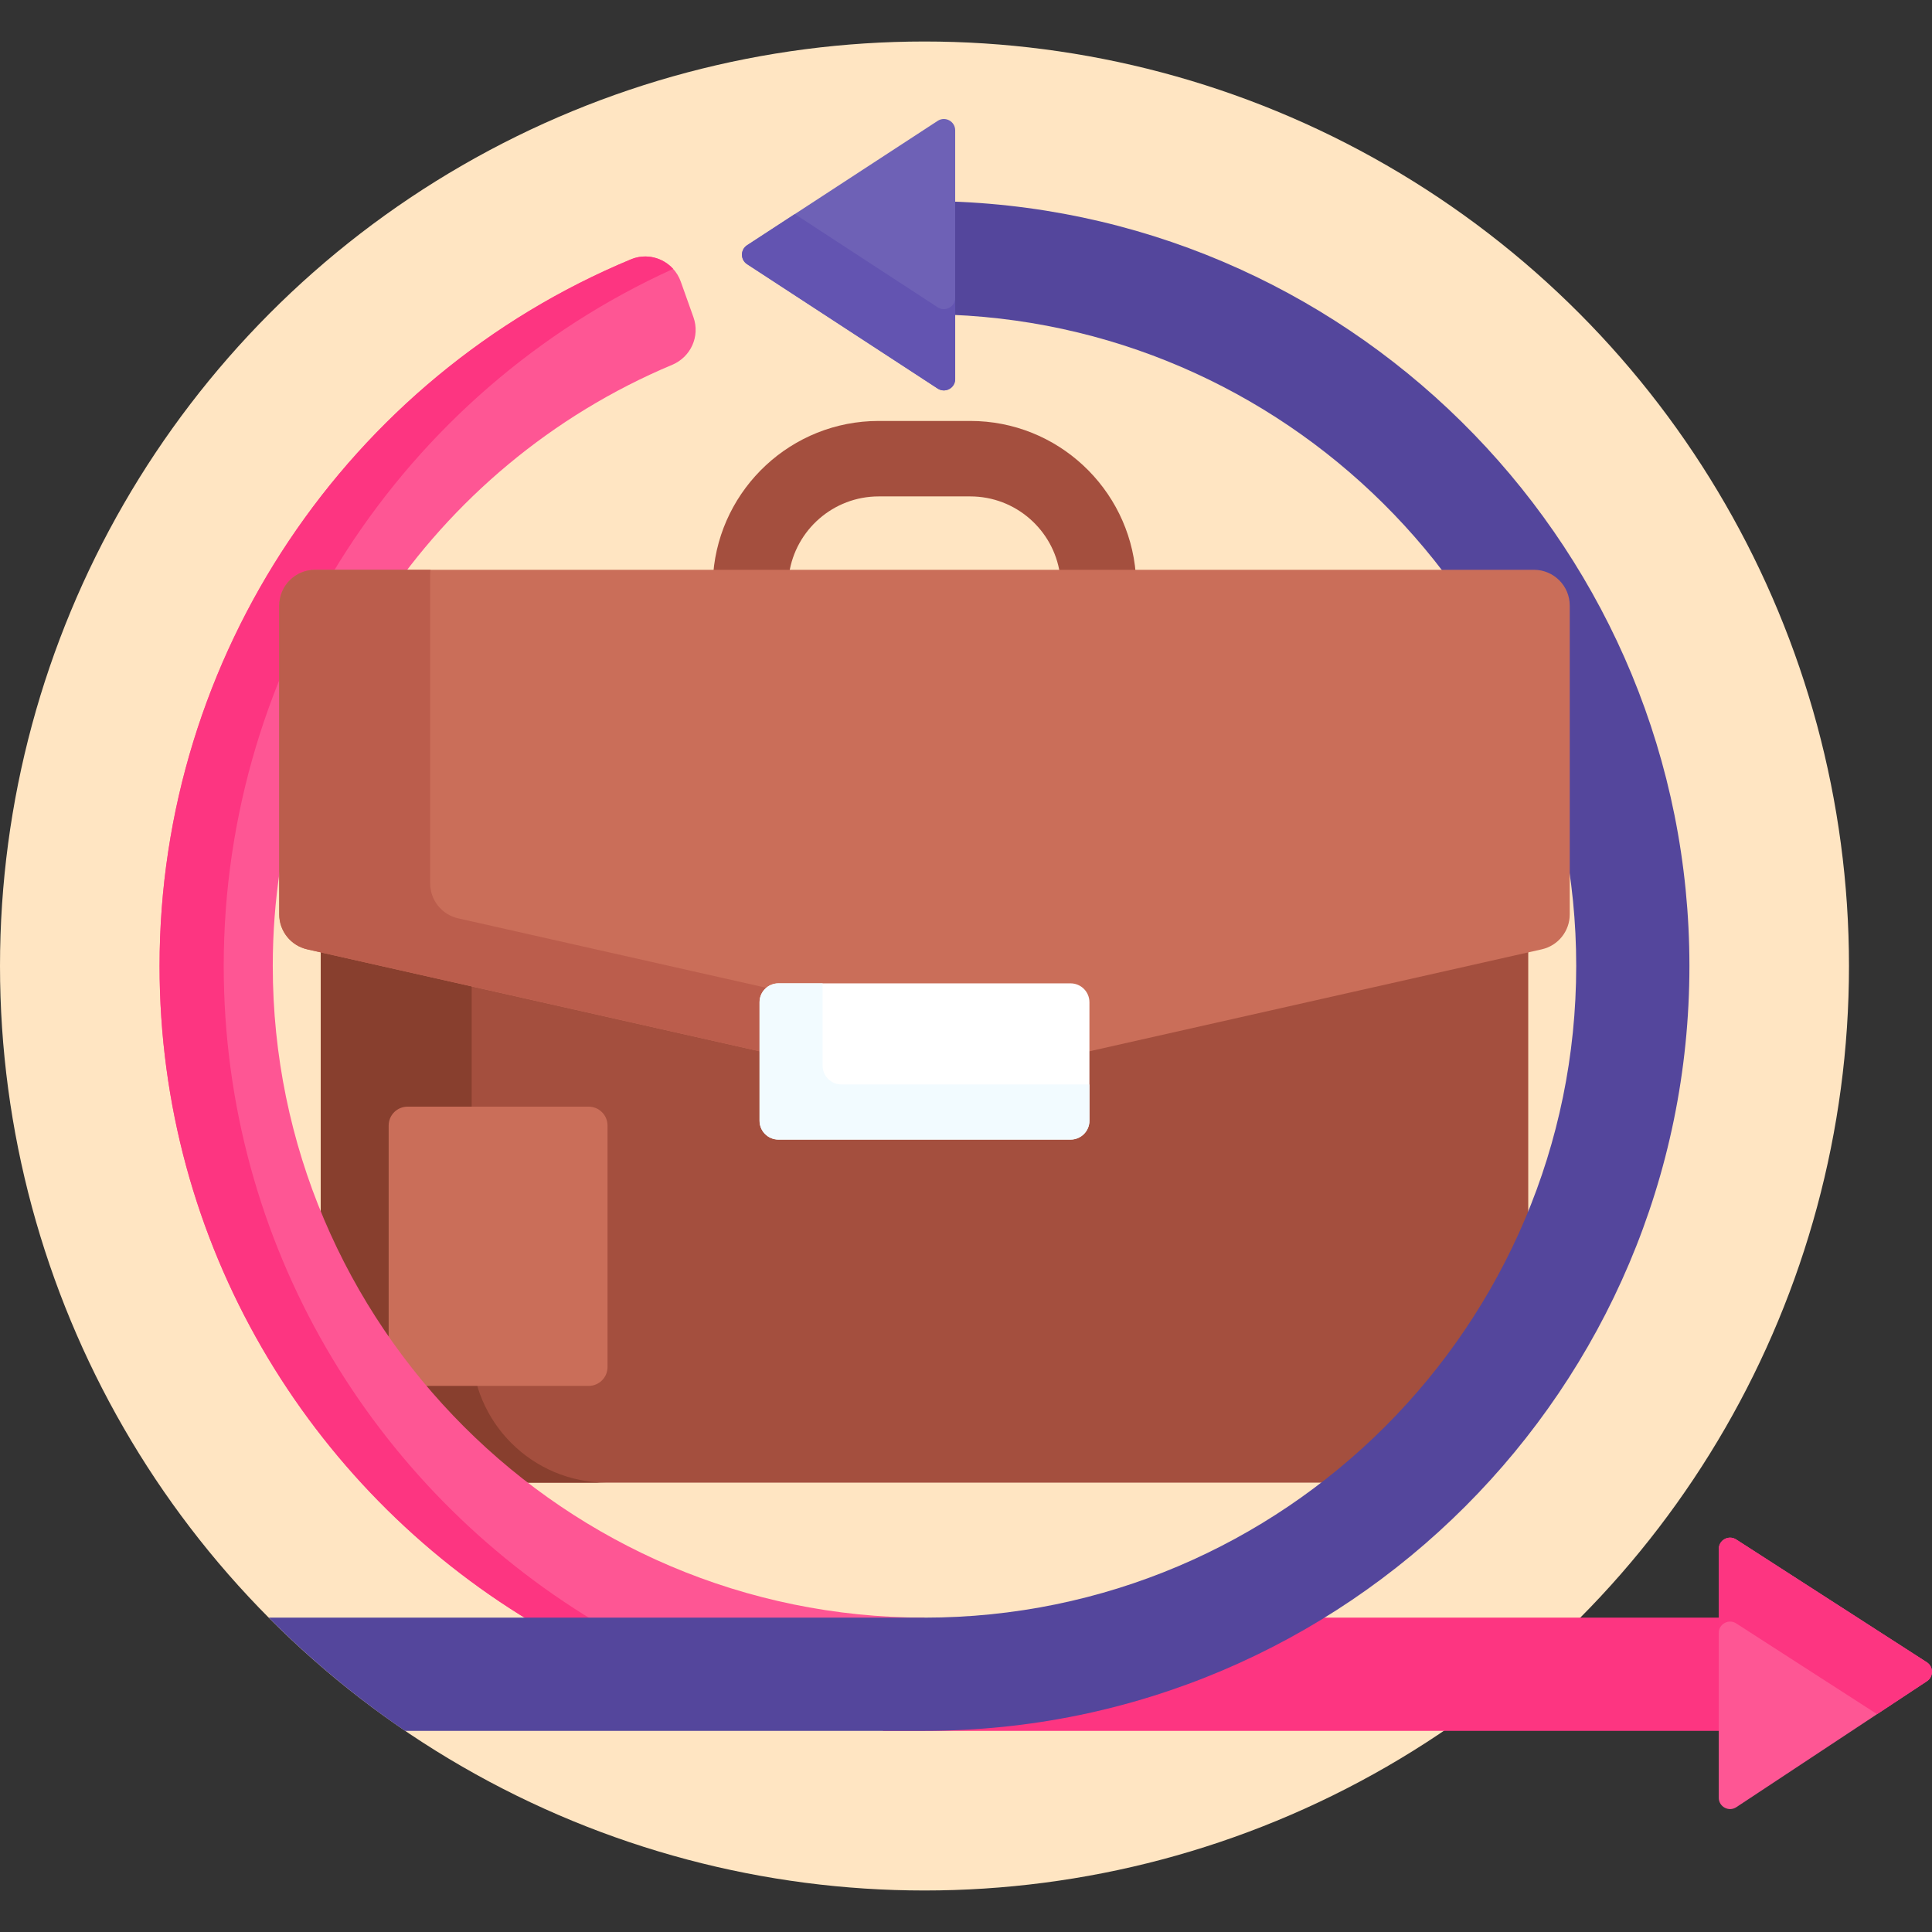 <svg id="Capa_1" enable-background="new 0 0 512 512" height="512" viewBox="0 0 512 512" width="512" xmlns="http://www.w3.org/2000/svg"><rect x="0" y="0" width="512" height="512" fill="#333333" stroke="none"/><g><g><g><g><circle cx="245" cy="256" fill="#ffe5c2" r="245"/></g></g><path d="m209.125 152c1.723-11.554 11.71-20.445 23.735-20.445h24.279c12.025 0 22.012 8.891 23.735 20.445h20.109c-1.818-22.604-20.78-40.445-43.844-40.445h-24.279c-23.064 0-42.026 17.841-43.844 40.445z" fill="#a44f3e"/><path d="m287.712 277.801v19.199c0 2.206-1.794 4-4 4h-77.424c-2.206 0-4-1.794-4-4v-19.199l-117.288-26.435v72.252c11.626 27.398 30.095 51.213 53.246 69.301h213.514c23.148-18.087 41.615-41.9 53.24-69.295v-72.258z" fill="#a44f3e"/><path d="m125 357.067v-96.685l-40-9.016v72.252c11.626 27.398 30.095 51.213 53.246 69.301h22.606c-19.8 0-35.852-16.052-35.852-35.852z" fill="#883f2e"/><path d="m161 362.279v-64c0-2.761-2.239-5-5-5h-48c-2.761 0-5 2.239-5 5v57.654c2.757 3.905 5.677 7.687 8.738 11.346h44.262c2.761 0 5-2.239 5-5z" fill="#ca6e59"/><g><g><path d="m140.623 429.691h104.377v-1c-95.234 0-172.714-77.479-172.714-172.714 0-69.713 42.17-132.572 105.879-159.313 4.916-2.063 7.396-7.572 5.607-12.594l-3.362-9.438c-1.911-5.365-7.928-8.095-13.187-5.91-75.147 31.228-124.937 105.197-124.937 187.256 0 73.626 39.46 138.204 98.337 173.713z" fill="#fe5694"/></g><g><path d="m140.623 429.691h17.03c-58.891-35.503-98.366-100.078-98.366-173.714 0-79.915 47.226-152.15 119.103-184.714-2.737-3.018-7.168-4.203-11.166-2.542-75.148 31.229-124.938 105.198-124.938 187.257 0 73.626 39.46 138.204 98.337 173.713z" fill="#fd3581"/></g><g><g><path d="m349.104 428.691c-30.41 18.399-66.042 29-104.104 29h-11v1h222.489v-30z" fill="#fd3581"/></g><g><g><path d="m460.144 478.924 50.51-33.386c1.807-1.194 1.791-3.852-.03-5.025l-50.51-32.534c-1.996-1.286-4.625.147-4.625 2.522v65.92c.001 2.391 2.661 3.821 4.655 2.503z" fill="#fe5694"/></g></g><path d="m460.114 430.219 37.334 24.047 13.206-8.729c1.807-1.194 1.791-3.852-.03-5.025l-50.51-32.534c-1.996-1.286-4.625.147-4.625 2.522v22.241c.001-2.374 2.629-3.808 4.625-2.522z" fill="#fd3581"/></g></g><path d="m252.136 53.403v30.02c91.937 3.756 165.578 79.712 165.578 172.555 0 95.234-77.479 172.714-172.714 172.714h-173.778c11.038 11.107 23.133 21.161 36.123 30h137.655c111.776 0 202.714-90.938 202.714-202.714 0-109.387-87.095-198.801-195.578-202.575z" fill="#54469c"/><g><g><path d="m248.496 102.973-50.51-32.96c-1.814-1.184-1.814-3.841 0-5.025l50.51-32.96c1.995-1.302 4.639.13 4.639 2.512v65.92c.001 2.383-2.643 3.815-4.639 2.513z" fill="#6e61b6"/></g></g><path d="m248.496 81.438-37.86-24.705-12.65 8.255c-1.814 1.184-1.814 3.841 0 5.025l50.51 32.96c1.996 1.302 4.64-.13 4.64-2.512v-21.536c0 2.383-2.644 3.815-4.64 2.513z" fill="#6354b1"/></g><path d="m406.5 151h-323c-5.247 0-9.5 4.253-9.5 9.5v81.815c0 4.442 3.078 8.291 7.411 9.267l120.877 27.244v-13.226c0-2.206 1.794-4 4-4h77.424c2.206 0 4 1.794 4 4v13.226l120.877-27.244c4.333-.977 7.411-4.826 7.411-9.267v-81.815c0-5.247-4.253-9.5-9.5-9.5z" fill="#ca6e59"/><path d="m202.288 265.601c0-1.532.875-2.85 2.143-3.521l-83.02-18.712c-4.333-.977-7.411-4.826-7.411-9.268v-81.815c0-.437.04-.864.097-1.285h-30.597c-5.247 0-9.5 4.253-9.5 9.5v81.815c0 4.442 3.078 8.291 7.411 9.267l120.877 27.244z" fill="#bb5d4c"/><g><path d="m283.711 260.601h-77.423c-2.761 0-5 2.239-5 5v31.399c0 2.761 2.239 5 5 5h77.423c2.761 0 5-2.239 5-5v-31.399c0-2.761-2.238-5-5-5z" fill="#fff"/></g><path d="m223 287.399c-2.761 0-5-2.239-5-5v-21.798h-11.711c-2.761 0-5 2.239-5 5v31.399c0 2.761 2.239 5 5 5h77.423c2.761 0 5-2.239 5-5v-9.601z" fill="#f2fbff"/></g></svg>